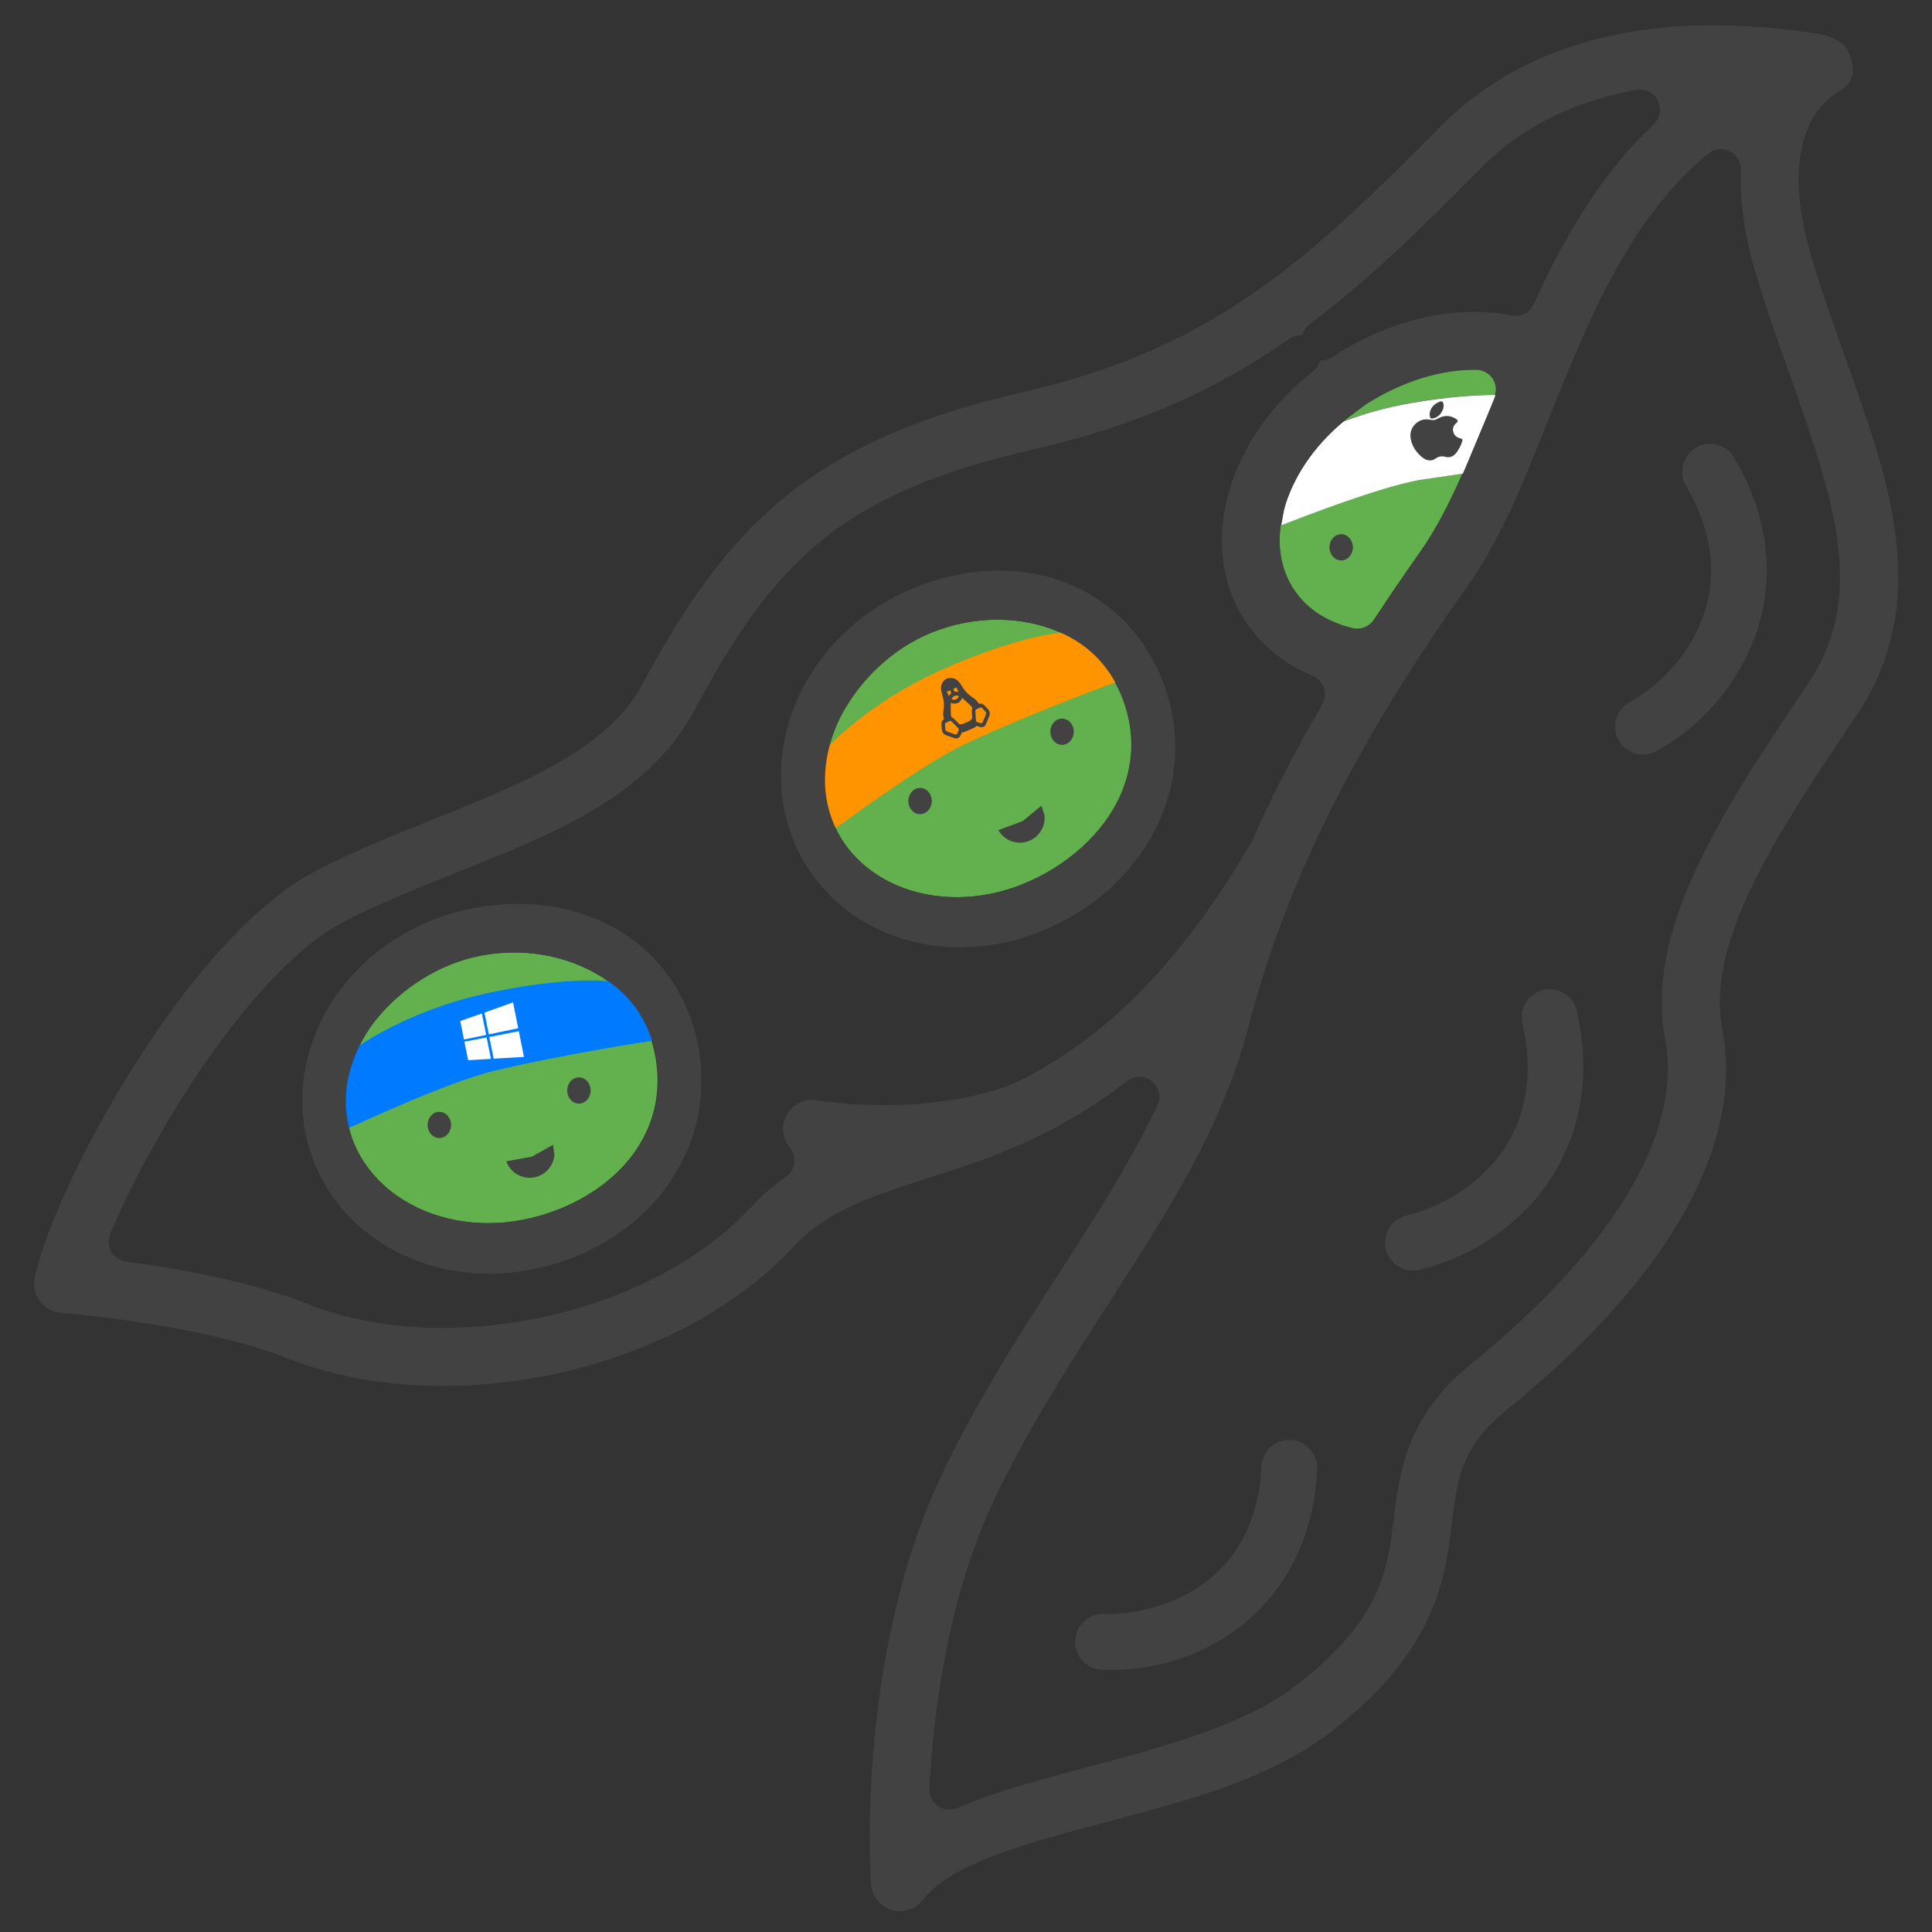 <?xml version="1.0" encoding="UTF-8" standalone="no"?>
<!DOCTYPE svg PUBLIC "-//W3C//DTD SVG 1.1//EN" "http://www.w3.org/Graphics/SVG/1.1/DTD/svg11.dtd">
<svg width="100%" height="100%" viewBox="0 0 91 91" version="1.1" xmlns="http://www.w3.org/2000/svg" xmlns:xlink="http://www.w3.org/1999/xlink" xml:space="preserve" xmlns:serif="http://www.serif.com/" style="fill-rule:evenodd;clip-rule:evenodd;stroke-linejoin:round;stroke-miterlimit:2;">
    <rect x="0" y="0" width="91" height="91" fill="#333333" stroke="none"/>
    <g>
        <g transform="matrix(0.888,-0.439,0.501,1.015,8.792,6.456)">
            <path d="M47.317,36.078C46.13,36.95 44.966,37.7 43.833,38.235L43.833,38.235C42.661,38.788 41.548,39.343 40.469,39.896C40.121,40.074 39.684,40.042 39.375,39.816C38.57,39.229 37.81,38.366 37.673,37.207C37.568,36.324 37.855,35.442 38.481,34.655C39.813,34.761 43.429,35.042 45.315,35.511L47.317,36.078Z" style="fill:rgb(98,177,78);"/>
        </g>
        <g transform="matrix(0.888,-0.439,0.501,1.015,8.792,6.456)">
            <path d="M43.325,31.936L44.736,31.698C46.771,31.513 48.661,31.808 50.093,32.453C50.372,32.578 50.563,32.816 50.603,33.088C50.639,33.331 50.552,33.574 50.352,33.743C49.457,33.357 48.205,32.911 46.582,32.489C45.39,32.18 44.277,32.007 43.325,31.936Z" style="fill:rgb(98,177,78);"/>
        </g>
        <g transform="matrix(0.988,-0.155,0.155,0.988,16.125,-4.749)">
            <path d="M49.998,31.581L47.949,34.906L45.865,34.886C43.924,34.938 40.411,35.705 39.116,35.984L39.366,35.263C39.973,33.898 41.167,32.563 42.775,31.612C43.698,31.408 44.809,31.265 46.04,31.247C47.716,31.221 49.051,31.333 50.027,31.485L49.998,31.581Z" style="fill:white;"/>
        </g>
        <path d="M87.129,2.575C87.305,3.041 87.309,3.404 87.206,3.679C87.069,4.045 86.685,4.283 86.685,4.283L86.688,4.282L86.671,4.29C86.447,4.405 83.492,5.848 85.299,12.022C85.768,13.627 86.343,15.236 86.896,16.793C86.896,16.794 86.896,16.794 86.896,16.795C88.914,22.45 91.128,28.291 87.382,33.797C87.382,33.797 87.382,33.797 87.382,33.797C85.007,37.29 82.995,40.4 81.91,43.122C81.124,45.093 80.818,46.884 81.121,48.485C82.166,54.006 78.492,60.311 71.016,66.368C68.872,68.106 68.663,69.473 68.38,71.771C68.048,74.431 67.63,77.742 62.7,81.569C59.803,83.812 55.839,84.832 52.018,85.847C49.933,86.4 47.806,86.969 46.19,87.656C44.954,88.18 44,88.799 43.473,89.486C43.473,89.486 43.473,89.487 43.472,89.487C43.212,89.829 42.808,90.02 42.391,90.02C42.258,90.02 42.125,90 41.995,89.961C41.452,89.796 41.067,89.314 41.027,88.748C41.027,88.747 41.027,88.746 41.027,88.745C40.995,88.302 40.31,77.797 44.486,69.19C46.168,65.724 48.086,62.754 49.938,59.882C51.643,57.244 53.272,54.696 54.514,52.073C54.702,51.677 54.593,51.205 54.252,50.931C53.91,50.656 53.425,50.653 53.08,50.922C49.605,53.623 46.334,54.654 43.629,55.514C43.628,55.514 43.628,55.514 43.628,55.514C40.986,56.356 38.921,57.064 37.401,58.702C37.401,58.702 37.401,58.702 37.401,58.702C33.518,62.89 27.038,65.279 20.868,65.279C18.28,65.279 15.744,64.858 13.476,63.957C13.476,63.957 13.475,63.957 13.475,63.957C9.444,62.361 2.951,61.837 2.887,61.831C2.88,61.83 2.873,61.83 2.866,61.829C2.475,61.8 2.115,61.603 1.879,61.288C1.879,61.288 1.879,61.287 1.878,61.287C1.642,60.972 1.553,60.569 1.633,60.183C2.156,57.711 4.595,52.459 7.838,47.928C9.966,44.953 12.437,42.28 14.972,40.97C16.736,40.061 18.608,39.312 20.42,38.585C22.914,37.59 25.319,36.619 27.18,35.387C28.529,34.494 29.601,33.459 30.271,32.211C34.188,24.92 38.03,20.79 48.168,18.475C48.168,18.475 48.168,18.475 48.168,18.475C56.956,16.465 61.452,12.447 67.782,6.024C67.782,6.024 67.782,6.024 67.782,6.023C73.765,-0.052 82.488,1.171 85.349,1.546C85.39,1.552 85.431,1.555 85.472,1.555L85.416,1.553C85.416,1.553 85.81,1.591 86.185,1.735C86.535,1.871 86.949,2.102 87.129,2.575ZM85.123,32.262C85.123,32.262 85.123,32.262 85.123,32.262C86.5,30.235 86.868,28.136 86.575,25.691C86.303,23.43 85.442,20.852 84.325,17.716C84.325,17.715 84.325,17.715 84.324,17.715C83.758,16.13 83.173,14.488 82.675,12.792C82.129,10.929 81.943,9.348 82.001,8.012C82.017,7.639 81.812,7.291 81.478,7.125C81.144,6.958 80.743,7.004 80.455,7.241C80.176,7.471 79.907,7.71 79.647,7.959C77.08,10.415 75.422,13.747 73.973,17.206C73.633,18.019 73.304,18.839 72.978,19.656C72.978,19.656 72.978,19.657 72.978,19.657C71.806,22.595 70.708,25.377 69.118,27.614C69.118,27.615 69.118,27.615 69.118,27.615C63.744,35.195 60.568,41.598 58.801,48.364C58.801,48.364 58.801,48.364 58.801,48.364C57.551,53.154 54.961,57.138 52.237,61.365C52.237,61.365 52.237,61.365 52.237,61.365C50.42,64.185 48.54,67.099 46.945,70.385C46.945,70.385 46.945,70.385 46.945,70.385C44.677,75.061 43.967,80.531 43.774,84.24C43.757,84.566 43.909,84.878 44.177,85.065C44.445,85.252 44.791,85.287 45.091,85.158C46.936,84.366 49.094,83.798 51.318,83.208C54.949,82.244 58.692,81.215 61.022,79.407C65.072,76.27 65.344,74.026 65.663,71.435C65.925,69.345 66.226,66.734 69.295,64.243C73.235,61.051 75.992,57.815 77.411,54.86C78.426,52.747 78.769,50.757 78.436,48.994C78.436,48.994 78.436,48.994 78.436,48.994C77.964,46.498 78.536,43.975 79.724,41.303C80.977,38.483 82.912,35.512 85.123,32.262ZM61.34,15.791C61.13,15.775 60.913,15.829 60.727,15.959C57.418,18.275 53.72,20.01 48.773,21.14C39.498,23.259 36.431,26.517 32.679,33.503C32.679,33.503 32.679,33.503 32.679,33.503C30.487,37.589 25.864,39.352 21.439,41.123C19.672,41.83 17.844,42.562 16.228,43.396C16.228,43.396 16.227,43.396 16.227,43.396C11.94,45.611 7.162,53.386 5.192,58.121C5.079,58.392 5.099,58.7 5.245,58.955C5.391,59.21 5.648,59.382 5.939,59.421C8.337,59.745 11.801,60.353 14.484,61.417C14.485,61.417 14.485,61.417 14.485,61.417C21.096,64.038 30.668,61.938 35.396,56.843C35.913,56.288 36.456,55.82 37.02,55.421C37.234,55.269 37.376,55.035 37.411,54.775C37.446,54.515 37.371,54.252 37.205,54.049C36.957,53.748 36.827,53.349 36.902,52.936C36.902,52.936 36.902,52.936 36.902,52.936C37.037,52.194 37.743,51.698 38.488,51.832L38.403,51.812C38.453,51.826 43.386,52.684 47.654,51.082C47.682,51.072 47.709,51.06 47.735,51.047C51.25,49.339 55.026,46.372 58.936,39.681C58.954,39.65 58.971,39.618 58.985,39.586C59.914,37.481 61.014,35.356 62.277,33.179C62.413,32.945 62.442,32.662 62.356,32.405C62.269,32.147 62.076,31.939 61.826,31.834C60.474,31.264 59.348,30.357 58.588,29.15C58.588,29.15 58.588,29.15 58.588,29.15C56.34,25.585 57.889,20.597 61.854,17.477C62.024,17.343 62.136,17.161 62.186,16.966C62.387,16.981 62.594,16.933 62.776,16.814L62.952,16.693C65.651,14.988 68.613,14.348 71.201,14.86C71.631,14.945 72.064,14.722 72.245,14.322C73.617,11.294 75.336,8.259 77.891,5.855C78.196,5.568 78.276,5.114 78.087,4.741C77.899,4.367 77.487,4.161 77.075,4.235C74.527,4.694 71.88,5.757 69.729,7.941L69.73,7.94C66.933,10.777 64.419,13.225 61.691,15.266C61.51,15.401 61.392,15.588 61.34,15.791ZM66.885,26.035C68.221,24.153 69.291,21.513 70.407,18.716C70.522,18.428 70.488,18.101 70.316,17.842C70.144,17.583 69.855,17.426 69.544,17.421C67.949,17.395 66.123,17.924 64.409,19.004C64.409,19.004 64.409,19.004 64.409,19.004C62.356,20.298 60.959,22.196 60.472,23.999C60.109,25.345 60.241,26.648 60.9,27.694C61.603,28.811 62.711,29.353 63.72,29.596C64.107,29.69 64.511,29.53 64.731,29.197C65.412,28.163 66.122,27.111 66.885,26.035L66.885,26.035Z" style="fill:rgb(66,66,66);fill-rule:nonzero;"/>
        <path d="M72.693,46.628C73.403,46.473 74.106,46.907 74.269,47.614C75.744,54.079 71.666,58.641 66.866,59.808C66.76,59.832 66.654,59.845 66.55,59.845C65.958,59.845 65.421,59.441 65.276,58.839C65.106,58.135 65.54,57.425 66.244,57.254C67.831,56.871 69.944,55.759 71.101,53.687C71.869,52.312 72.237,50.509 71.709,48.199C71.548,47.494 71.989,46.79 72.693,46.628L72.693,46.628Z" style="fill:rgb(66,66,66);fill-rule:nonzero;"/>
        <path d="M79.884,21.085C80.509,20.719 81.312,20.926 81.68,21.552C81.68,21.552 81.68,21.553 81.68,21.553C83.159,24.069 83.591,26.734 82.893,29.266C82.893,29.267 82.893,29.267 82.892,29.268C82.2,31.8 80.372,34.082 78.02,35.379C77.819,35.489 77.603,35.542 77.388,35.542C76.925,35.542 76.477,35.296 76.236,34.863C75.889,34.225 76.119,33.428 76.753,33.077C78.108,32.332 79.762,30.754 80.361,28.572C80.864,26.753 80.565,24.835 79.417,22.882C79.417,22.882 79.417,22.882 79.417,22.882C79.05,22.258 79.259,21.453 79.884,21.085L79.884,21.085Z" style="fill:rgb(66,66,66);fill-rule:nonzero;"/>
        <path d="M60.786,67.824C61.51,67.86 62.072,68.473 62.039,69.197C61.746,75.465 57,78.656 52.319,78.656L51.9,78.646C51.176,78.617 50.613,78.007 50.642,77.282C50.672,76.564 51.294,75.983 51.988,76.023C52.001,76.024 52.013,76.025 52.025,76.025C54.39,76.075 59.148,74.803 59.414,69.073C59.448,68.351 60.057,67.793 60.786,67.824Z" style="fill:rgb(66,66,66);fill-rule:nonzero;"/>
        <g transform="matrix(0.835,-0.363,0.418,0.962,-6.765,17.322)">
            <path d="M44.735,42.146C47.107,42.193 49.527,41.529 51.141,40.248C52.357,39.283 53.148,37.982 53.251,36.366C53.251,36.365 53.251,36.365 53.251,36.364C53.345,34.854 52.809,33.522 51.623,32.422C50.223,31.123 48.025,30.204 45.512,30.154C43.297,30.111 41.082,30.863 39.492,31.991C39.491,31.992 39.49,31.992 39.49,31.993C38.581,32.64 37.09,34.048 36.966,36.047C36.856,37.792 37.813,39.128 38.671,39.923C40.127,41.274 42.332,42.1 44.735,42.146L44.735,42.146Z" style="fill:rgb(98,177,78);"/>
        </g>
        <g transform="matrix(0.89,-0.189,0.218,1.026,-24.426,22.675)">
            <path d="M44.735,42.146C47.107,42.193 49.527,41.529 51.141,40.248C52.357,39.283 53.148,37.982 53.251,36.366C53.251,36.365 53.251,36.365 53.251,36.364C53.345,34.854 52.809,33.522 51.623,32.422C50.223,31.123 48.025,30.204 45.512,30.154C43.297,30.111 41.082,30.863 39.492,31.991C39.491,31.992 39.49,31.992 39.49,31.993C38.581,32.64 37.09,34.048 36.966,36.047C36.856,37.792 37.813,39.128 38.671,39.923C40.127,41.274 42.332,42.1 44.735,42.146L44.735,42.146Z" style="fill:rgb(98,177,78);"/>
        </g>
        <g transform="matrix(0.917,-0.399,0.399,0.917,-10.455,21.32)">
            <path d="M39.869,32.417C39.869,32.417 42.437,31.302 46.04,31.247C49.972,31.187 52.022,31.88 52.022,31.88C52.935,32.861 53.385,33.923 53.463,35.05C53.463,35.05 49.267,34.796 45.865,34.886C43.466,34.95 38.668,36.106 38.621,36.087C38.21,35.916 39.35,32.225 39.869,32.417Z" style="fill:rgb(255,147,0);"/>
        </g>
        <g transform="matrix(0.091,-0.015,0.013,0.082,65.941,19.232)">
            <g id="Stroke-82" transform="matrix(1,0,0,1,1,1)">
                <path d="M10.7,31C8.1,31 6.3,28.7 5,26.7C1.7,21.6 1,15.2 3.4,11.5C5,9 7.6,7.5 10.1,7.5C11.4,7.5 12.5,7.9 13.4,8.2C14.1,8.5 14.8,8.7 15.5,8.7C16.1,8.7 16.6,8.5 17.3,8.2C18.2,7.9 19.3,7.5 20.8,7.5C23,7.5 25.3,8.7 26.9,10.7C27.1,10.9 27.2,11.2 27.1,11.5C27,11.8 26.9,12 26.6,12.2C24.8,13.2 23.8,15 24,17C24.1,19.1 25.4,20.8 27.3,21.5C27.6,21.6 27.8,21.8 27.9,22.1C28,22.4 28,22.6 27.9,22.9C27.2,24.4 26.9,25.1 26,26.4C24.5,28.6 22.7,30.9 20.3,30.9C19.2,30.9 18.5,30.6 17.9,30.3C17.3,30 16.7,29.7 15.5,29.7C14.4,29.7 13.8,30 13.1,30.3C12.5,30.7 11.8,31 10.7,31Z" style="fill:rgb(66,66,66);fill-rule:nonzero;"/>
            </g>
            <g id="Stroke-83" transform="matrix(1,0,0,1,1,1)">
                <path d="M14.7,7.7L14.5,7.7C14,7.7 13.6,7.3 13.5,6.9C13.2,5.2 13.8,3.2 15.1,1.6C16.3,0.1 18.3,-0.9 20.1,-1.1C20.6,-1.1 21.1,-0.8 21.2,-0.2C21.5,1.6 20.9,3.5 19.6,5.1C18.5,6.7 16.5,7.7 14.7,7.7Z" style="fill:rgb(66,66,66);fill-rule:nonzero;"/>
            </g>
        </g>
        <g transform="matrix(0.978,-0.208,0.208,0.978,-28.839,25.859)">
            <path d="M39.869,32.417C39.869,32.417 42.437,31.302 46.04,31.247C49.972,31.187 52.022,31.88 52.022,31.88C52.935,32.861 53.385,33.923 53.463,35.05C53.463,35.05 49.267,34.796 45.865,34.886C43.466,34.95 38.668,36.106 38.621,36.087C38.21,35.916 39.35,32.225 39.869,32.417Z" style="fill:rgb(0,122,255);"/>
        </g>
        <g transform="matrix(0.917,-0.399,0.399,0.917,-10.455,21.32)">
            <path d="M53.401,30.052C54.873,31.626 55.625,33.74 55.501,36.011C55.501,36.011 55.501,36.011 55.501,36.012C55.231,41 50.911,44.529 45.572,44.41C45.572,44.41 45.572,44.41 45.572,44.41C42.939,44.351 40.448,43.291 38.751,41.477C37.243,39.865 36.46,37.779 36.577,35.588C36.706,33.238 37.89,31.013 39.79,29.457C39.79,29.457 39.79,29.457 39.79,29.457C41.653,27.931 44.041,27.135 46.504,27.191C46.505,27.191 46.505,27.191 46.505,27.191C49.263,27.251 51.718,28.253 53.401,30.052ZM45.702,42.034C47.861,42.083 50.064,41.387 51.533,40.042C52.64,39.03 53.36,37.664 53.454,35.968C53.454,35.968 53.454,35.967 53.454,35.966C53.539,34.381 53.051,32.983 51.972,31.829C50.698,30.466 48.697,29.501 46.409,29.449C44.393,29.404 42.377,30.193 40.929,31.377C40.928,31.377 40.927,31.378 40.927,31.378C40.1,32.058 38.743,33.535 38.629,35.633C38.529,37.464 39.401,38.867 40.181,39.701C41.507,41.119 43.514,41.986 45.702,42.034L45.702,42.034Z" style="fill:rgb(66,66,66);"/>
        </g>
        <g transform="matrix(0.978,-0.208,0.208,0.978,-28.839,25.859)">
            <path d="M53.401,30.052C54.873,31.626 55.625,33.74 55.501,36.011C55.501,36.011 55.501,36.011 55.501,36.012C55.231,41 50.911,44.529 45.572,44.41C45.572,44.41 45.572,44.41 45.572,44.41C42.939,44.351 40.448,43.291 38.751,41.477C37.243,39.865 36.46,37.779 36.577,35.588C36.706,33.238 37.89,31.013 39.79,29.457C39.79,29.457 39.79,29.457 39.79,29.457C41.653,27.931 44.041,27.135 46.504,27.191C46.505,27.191 46.505,27.191 46.505,27.191C49.263,27.251 51.718,28.253 53.401,30.052ZM45.702,42.034C47.861,42.083 50.064,41.387 51.533,40.042C52.64,39.03 53.36,37.664 53.454,35.968C53.454,35.968 53.454,35.967 53.454,35.966C53.539,34.381 53.051,32.983 51.972,31.829C50.698,30.466 48.697,29.501 46.409,29.449C44.393,29.404 42.377,30.193 40.929,31.377C40.928,31.377 40.927,31.378 40.927,31.378C40.1,32.058 38.743,33.535 38.629,35.633C38.529,37.464 39.401,38.867 40.181,39.701C41.507,41.119 43.514,41.986 45.702,42.034L45.702,42.034Z" style="fill:rgb(66,66,66);"/>
        </g>
        <g transform="matrix(0.147,-0.065,0.075,0.169,43.494,32.451)">
            <path d="M4.539,2.407C4.821,1.008 6.061,0 7.5,0C8.939,0 10.179,1.008 10.461,2.407L10.798,4.079C10.974,4.954 11.322,5.786 11.82,6.528L12.401,7.391C12.763,7.93 13,8.539 13.098,9.173C13.675,9.222 14.18,9.589 14.398,10.128L14.89,11.347C15.138,11.962 14.958,12.665 14.445,13.089L12.561,14.646C12.013,15.099 11.222,15.119 10.651,14.694L9.892,14.13C9.882,14.123 9.872,14.115 9.862,14.107C9.49,14.208 9.098,14.261 8.694,14.261L6.306,14.261C5.902,14.261 5.51,14.208 5.138,14.107C5.128,14.115 5.118,14.123 5.108,14.13L4.349,14.694C3.778,15.119 2.987,15.099 2.439,14.646L0.554,13.089C0.042,12.665 -0.138,11.962 0.11,11.347L0.602,10.128C0.82,9.589 1.325,9.222 1.902,9.173C2,8.539 2.237,7.93 2.599,7.391L3.179,6.528C3.678,5.786 4.026,4.954 4.202,4.079L4.539,2.407ZM10.845,9.476C10.634,9.633 10.464,9.844 10.356,10.094L9.588,11.871C9.2,12.098 8.752,12.224 8.285,12.224L6.715,12.224C6.248,12.224 5.8,12.098 5.412,11.871L4.644,10.094C4.536,9.844 4.366,9.633 4.155,9.476C4.181,9.154 4.269,8.835 4.419,8.538L5.677,6.043L5.684,6.05C6.687,7.045 8.313,7.045 9.316,6.05L9.323,6.043L10.581,8.538C10.731,8.835 10.819,9.154 10.845,9.476ZM9.041,4.269L9.041,3.056L8.014,3.056L8.014,3.857C8.232,3.901 8.445,3.974 8.648,4.075L9.041,4.269ZM6.986,3.857L6.986,3.056L5.959,3.056L5.959,4.269L6.352,4.075C6.555,3.974 6.769,3.901 6.986,3.857ZM2.033,10.186C1.823,10.186 1.634,10.313 1.556,10.507L1.064,11.726C0.981,11.931 1.041,12.165 1.212,12.306L3.096,13.863C3.279,14.014 3.543,14.021 3.733,13.88L4.492,13.315C4.681,13.174 4.749,12.923 4.656,12.707L3.7,10.495C3.619,10.308 3.433,10.186 3.228,10.186L2.033,10.186ZM13.444,10.507C13.366,10.313 13.178,10.186 12.967,10.186L11.772,10.186C11.567,10.186 11.381,10.308 11.3,10.495L10.344,12.707C10.251,12.923 10.319,13.174 10.508,13.315L11.267,13.88C11.457,14.021 11.721,14.014 11.904,13.863L13.788,12.306C13.959,12.165 14.019,11.931 13.936,11.726L13.444,10.507ZM6.811,4.986C7.245,4.771 7.755,4.771 8.189,4.986L8.687,5.233L8.59,5.33C7.988,5.926 7.012,5.926 6.411,5.33L6.313,5.233L6.811,4.986Z" style="fill:rgb(66,66,66);"/>
        </g>
        <g transform="matrix(0.01,-0.002,0.002,0.01,21.601,47.727)">
            <path d="M0.5,36.357L105.12,22.11L105.165,123.024L0.595,123.619L0.5,36.358L0.5,36.357ZM105.07,134.65L105.15,235.652L0.581,221.275L0.575,133.973L105.069,134.65L105.07,134.65ZM117.752,20.245L256.468,0L256.468,121.74L117.752,122.84L117.752,20.245ZM256.5,135.6L256.467,256.791L117.751,237.213L117.557,135.373L256.5,135.6Z" style="fill:white;fill-rule:nonzero;"/>
        </g>
        <g transform="matrix(1.7,0,0,1.301,-29.883,-9.838)">
            <ellipse cx="43.07" cy="36.562" rx="0.325" ry="0.475" style="fill:rgb(66,66,66);"/>
        </g>
        <g transform="matrix(1.7,0,0,1.301,-52.526,5.419)">
            <ellipse cx="43.07" cy="36.562" rx="0.325" ry="0.475" style="fill:rgb(66,66,66);"/>
        </g>
        <g transform="matrix(1.7,0,0,1.301,-45.952,3.796)">
            <ellipse cx="43.07" cy="36.562" rx="0.325" ry="0.475" style="fill:rgb(66,66,66);"/>
        </g>
        <g transform="matrix(1.7,0,0,1.301,-23.195,-13.102)">
            <ellipse cx="43.07" cy="36.562" rx="0.325" ry="0.475" style="fill:rgb(66,66,66);"/>
        </g>
        <g transform="matrix(1.7,0,0,1.301,-10.047,-21.787)">
            <ellipse cx="43.07" cy="36.562" rx="0.325" ry="0.475" style="fill:rgb(66,66,66);"/>
        </g>
        <g transform="matrix(0.943,-0.333,0.637,1.804,-33.594,-36.373)">
            <path d="M26.082,55.121C25.905,55.339 25.49,55.493 25.007,55.493C24.363,55.493 23.841,55.22 23.841,54.884L25.044,54.986L26.174,54.884L26.082,55.121Z" style="fill:rgb(66,66,66);"/>
        </g>
        <g transform="matrix(0.87,-0.494,0.945,1.664,-25.584,-40.448)">
            <path d="M26.082,55.121C25.905,55.339 25.49,55.493 25.007,55.493C24.363,55.493 23.841,55.22 23.841,54.884L25.044,54.986L26.174,54.884L26.082,55.121Z" style="fill:rgb(66,66,66);"/>
        </g>
    </g>
</svg>
